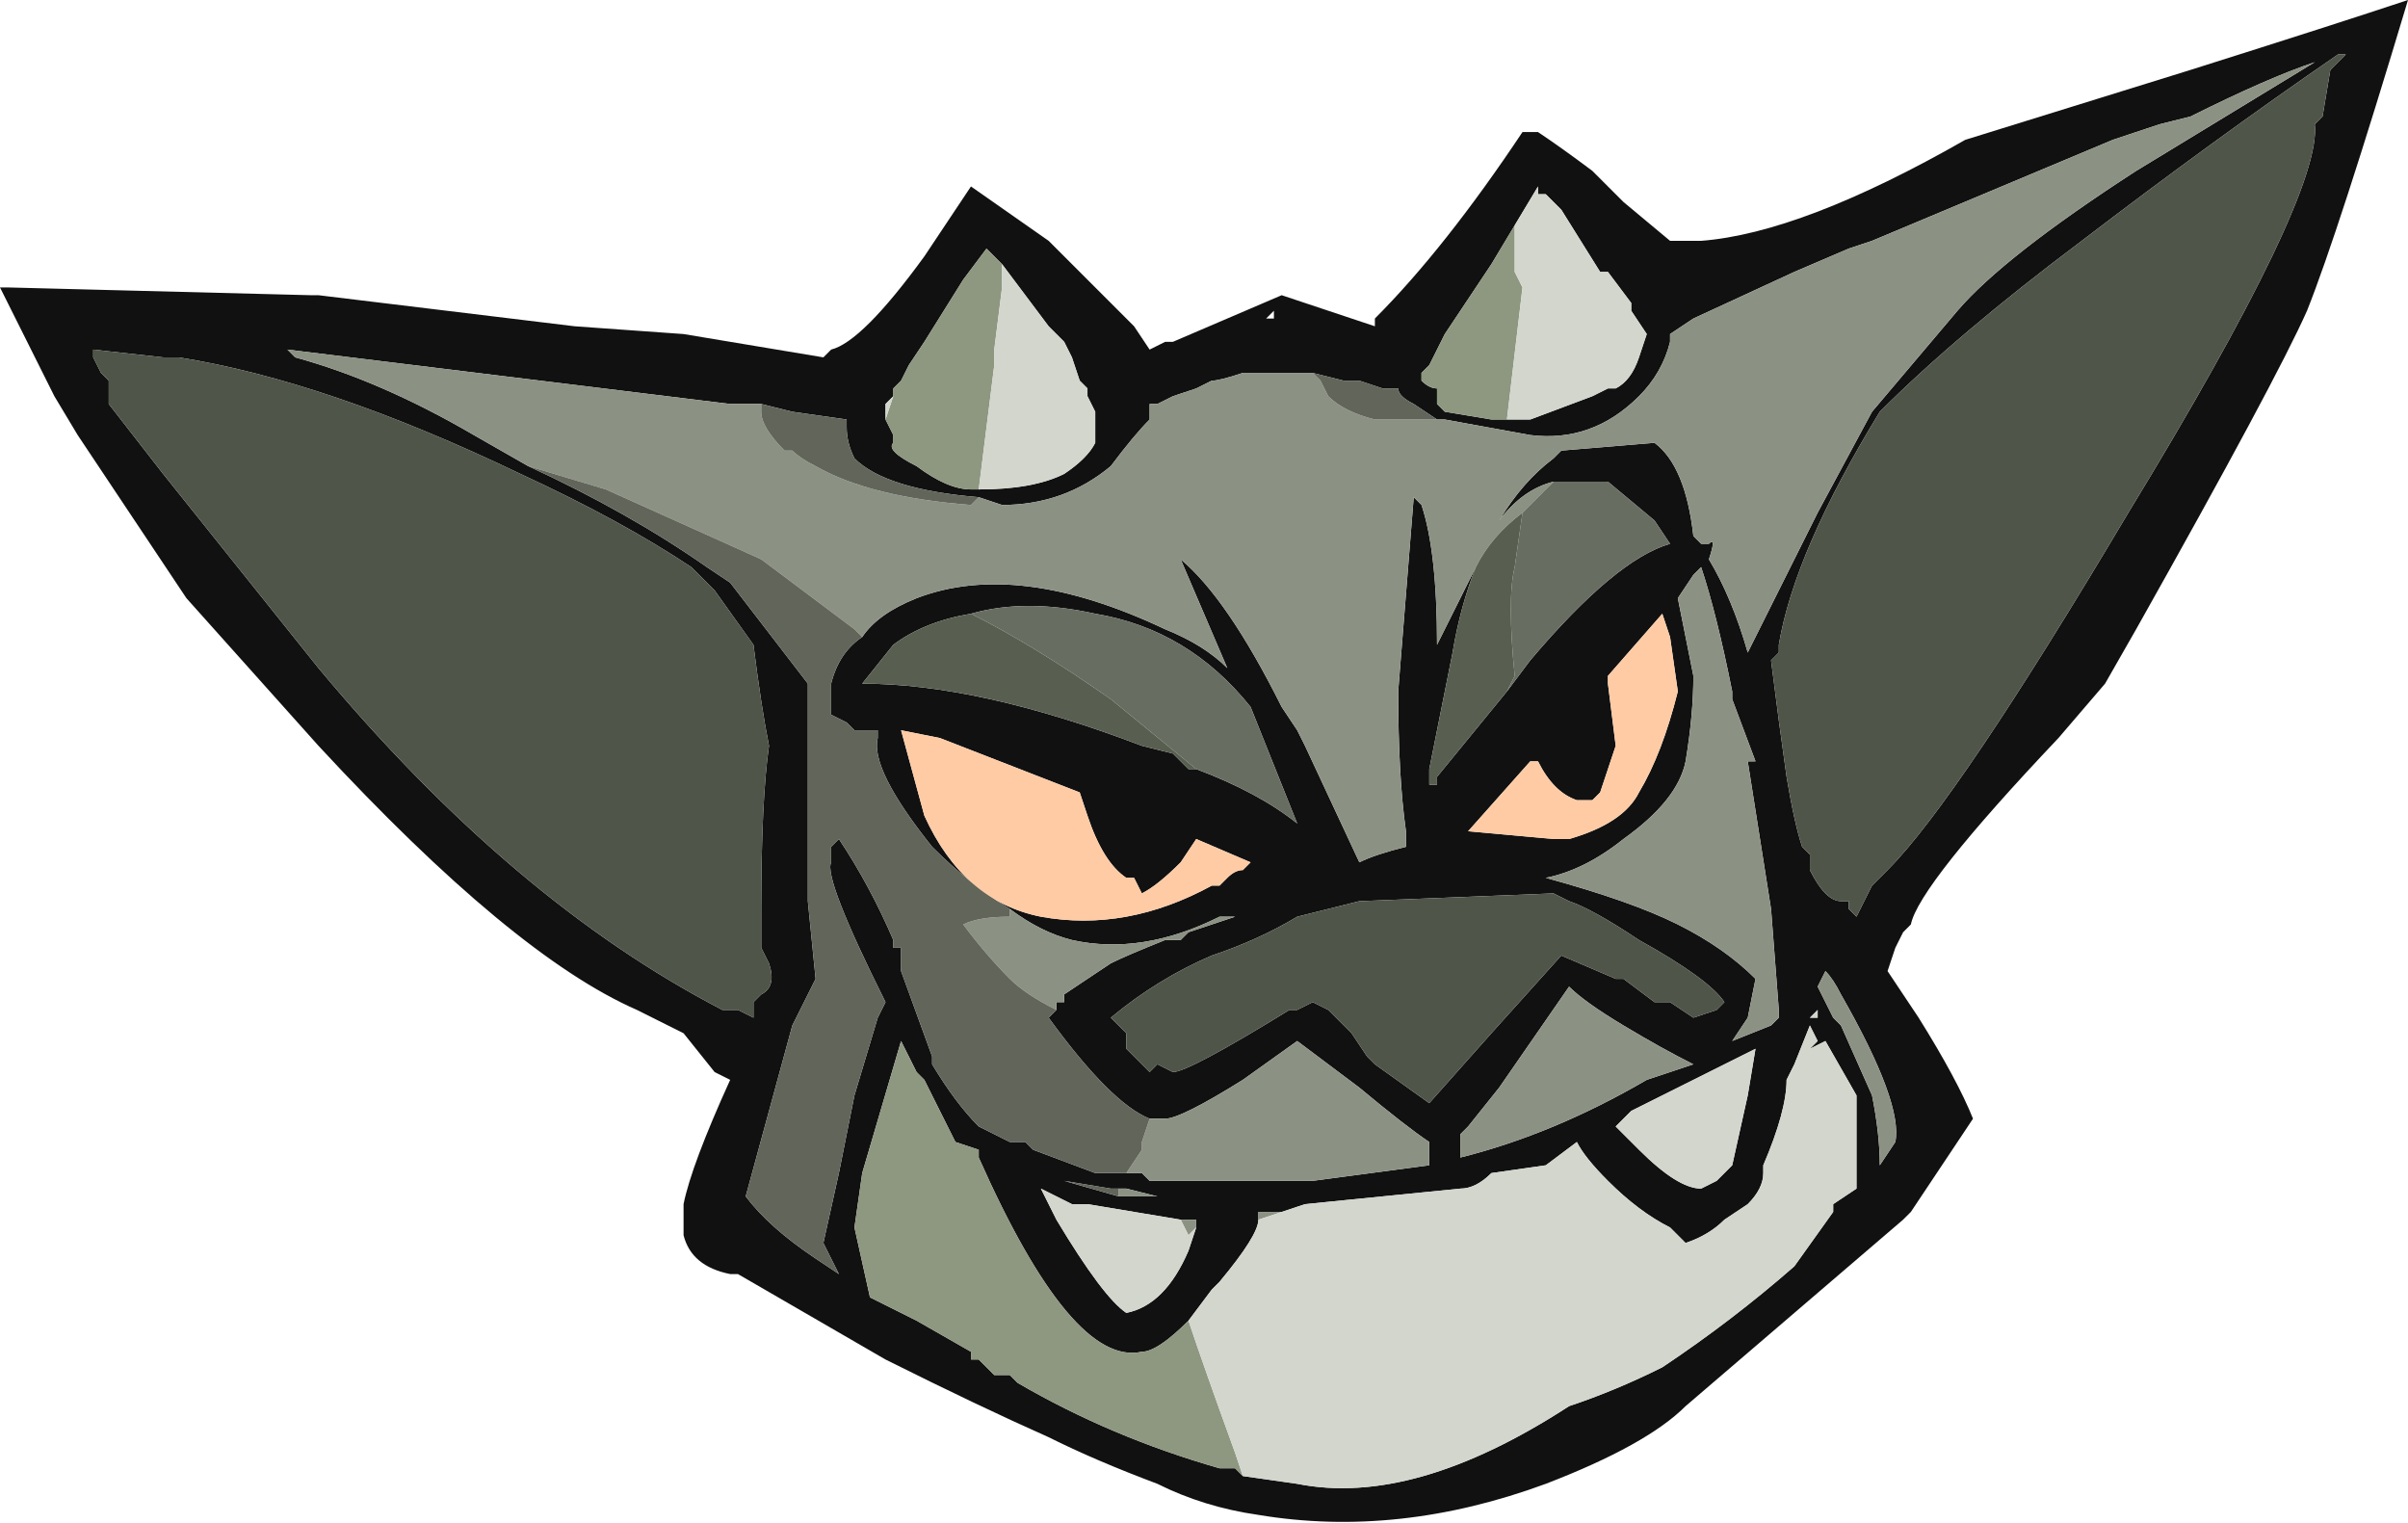 <?xml version="1.0" encoding="UTF-8" standalone="no"?>
<svg xmlns:ffdec="https://www.free-decompiler.com/flash" xmlns:xlink="http://www.w3.org/1999/xlink" ffdec:objectType="frame" height="68.6px" width="108.5px" xmlns="http://www.w3.org/2000/svg">
  <g transform="matrix(1.0, 0.0, 0.0, 1.0, 61.6, 63.35)">
    <use ffdec:characterId="21" height="9.8" transform="matrix(7.0, 0.0, 0.0, 7.0, -61.6, -63.35)" width="15.5" xlink:href="#shape0"/>
  </g>
  <defs>
    <g id="shape0" transform="matrix(1.0, 0.0, 0.0, 1.0, 8.8, 9.05)">
      <path d="M6.15 -8.3 L6.2 -8.6 6.3 -8.7 6.25 -8.7 Q5.45 -8.15 4.6 -7.5 3.8 -6.9 3.3 -6.4 2.75 -5.5 2.65 -4.9 L2.65 -4.85 2.6 -4.8 Q2.65 -4.4 2.7 -4.05 2.75 -3.75 2.8 -3.6 L2.85 -3.55 2.85 -3.45 Q2.95 -3.25 3.05 -3.25 L3.1 -3.25 3.1 -3.2 3.15 -3.15 3.25 -3.35 3.35 -3.45 Q3.8 -3.9 4.9 -5.75 6.15 -7.8 6.1 -8.25 L6.15 -8.3 M1.1 -8.2 Q1.25 -8.1 1.45 -7.95 L1.65 -7.75 1.95 -7.5 2.15 -7.5 Q2.8 -7.55 3.85 -8.15 L5.3 -8.6 Q6.25 -8.9 6.7 -9.05 6.25 -7.55 6.05 -7.05 5.85 -6.6 4.95 -5.0 L4.75 -4.65 4.45 -4.3 Q3.55 -3.35 3.5 -3.1 L3.45 -3.05 3.4 -2.95 3.35 -2.8 3.55 -2.5 Q3.8 -2.1 3.9 -1.85 L3.5 -1.25 3.45 -1.2 2.05 0.0 Q1.8 0.25 1.15 0.5 0.2 0.85 -0.7 0.7 -1.05 0.65 -1.35 0.5 -1.75 0.35 -2.05 0.2 -2.5 0.0 -3.1 -0.3 L-4.05 -0.85 -4.1 -0.85 Q-4.35 -0.9 -4.4 -1.1 L-4.4 -1.3 Q-4.35 -1.55 -4.1 -2.1 L-4.2 -2.15 -4.4 -2.4 -4.7 -2.55 Q-5.5 -2.9 -6.75 -4.25 L-7.6 -5.2 -8.3 -6.25 -8.45 -6.5 -8.8 -7.2 -8.75 -7.2 -6.8 -7.15 -6.75 -7.15 -5.1 -6.95 -4.4 -6.9 -3.5 -6.75 -3.45 -6.8 Q-3.25 -6.85 -2.85 -7.4 L-2.55 -7.85 -2.05 -7.5 -1.5 -6.95 -1.4 -6.8 -1.3 -6.85 -1.25 -6.85 -0.55 -7.15 0.05 -6.95 0.05 -7.0 Q0.5 -7.45 1.0 -8.2 L1.1 -8.2 M0.95 -7.6 L0.8 -7.35 0.5 -6.9 0.4 -6.7 0.35 -6.65 0.35 -6.6 Q0.4 -6.55 0.45 -6.55 L0.45 -6.45 0.5 -6.4 0.8 -6.35 0.9 -6.35 1.05 -6.35 1.45 -6.5 1.55 -6.55 1.6 -6.55 Q1.7 -6.6 1.75 -6.75 L1.8 -6.9 1.7 -7.05 1.7 -7.1 1.55 -7.3 1.5 -7.3 1.25 -7.7 1.15 -7.8 1.1 -7.8 1.1 -7.85 0.95 -7.6 M1.2 -5.95 Q1.0 -5.9 0.85 -5.7 1.0 -5.95 1.2 -6.1 L1.25 -6.15 1.85 -6.2 Q2.05 -6.05 2.1 -5.6 L2.15 -5.55 2.2 -5.55 Q2.25 -5.6 2.2 -5.45 2.35 -5.2 2.45 -4.85 L2.9 -5.75 3.25 -6.4 3.8 -7.05 Q4.1 -7.4 4.95 -7.95 L6.1 -8.65 Q5.8 -8.55 5.3 -8.3 L5.1 -8.25 4.8 -8.15 3.25 -7.5 3.1 -7.45 2.75 -7.3 2.1 -7.0 1.95 -6.9 1.95 -6.85 Q1.9 -6.65 1.75 -6.5 1.45 -6.2 1.05 -6.25 L0.5 -6.35 0.45 -6.35 0.3 -6.45 Q0.2 -6.5 0.2 -6.55 L0.1 -6.55 -0.05 -6.6 -0.15 -6.6 -0.35 -6.65 -0.8 -6.65 Q-0.95 -6.6 -1.0 -6.6 L-1.1 -6.55 -1.25 -6.5 -1.35 -6.45 -1.4 -6.45 -1.4 -6.35 Q-1.5 -6.25 -1.65 -6.05 -1.95 -5.8 -2.35 -5.8 L-2.5 -5.85 Q-3.1 -5.9 -3.3 -6.1 -3.35 -6.2 -3.35 -6.3 L-3.35 -6.35 -3.7 -6.4 -3.9 -6.45 -4.1 -6.45 -6.95 -6.8 -6.9 -6.75 Q-6.35 -6.6 -5.75 -6.25 L-5.4 -6.05 Q-4.75 -5.75 -4.25 -5.4 L-4.1 -5.3 -3.6 -4.65 -3.6 -3.25 -3.55 -2.75 -3.7 -2.45 -4.0 -1.35 Q-3.85 -1.15 -3.55 -0.95 L-3.4 -0.85 -3.5 -1.05 -3.4 -1.5 -3.3 -2.0 -3.15 -2.5 -3.1 -2.6 Q-3.5 -3.4 -3.45 -3.5 -3.45 -3.65 -3.45 -3.6 L-3.4 -3.65 Q-3.2 -3.35 -3.05 -3.0 L-3.05 -2.95 -3.0 -2.95 -3.0 -2.8 -2.8 -2.25 -2.8 -2.2 Q-2.65 -1.95 -2.5 -1.8 L-2.3 -1.7 -2.2 -1.7 -2.15 -1.65 -1.75 -1.5 -1.55 -1.5 -1.45 -1.5 -1.4 -1.45 -0.35 -1.45 0.4 -1.55 0.4 -1.7 Q0.25 -1.8 -0.05 -2.05 L-0.45 -2.35 -0.8 -2.1 Q-1.2 -1.85 -1.3 -1.85 L-1.4 -1.85 Q-1.65 -1.95 -2.05 -2.5 L-2.0 -2.55 -2.0 -2.6 -1.95 -2.6 -1.95 -2.65 -1.65 -2.85 Q-1.55 -2.9 -1.3 -3.0 L-1.2 -3.0 -1.15 -3.05 -0.85 -3.15 -0.95 -3.15 Q-1.45 -2.9 -1.9 -3.0 -2.1 -3.05 -2.3 -3.2 -2.55 -3.35 -2.8 -3.6 -3.2 -4.1 -3.15 -4.3 L-3.15 -4.35 -3.3 -4.35 -3.35 -4.4 -3.45 -4.45 -3.45 -4.65 Q-3.4 -4.85 -3.25 -4.95 -3.15 -5.1 -2.9 -5.2 -2.25 -5.45 -1.3 -5.0 -1.05 -4.9 -0.9 -4.75 L-1.2 -5.45 Q-0.9 -5.2 -0.55 -4.5 L-0.45 -4.35 -0.4 -4.25 -0.05 -3.5 Q0.05 -3.55 0.25 -3.6 L0.25 -3.7 Q0.2 -4.05 0.2 -4.6 L0.3 -5.85 0.35 -5.8 Q0.45 -5.5 0.45 -4.9 L0.7 -5.4 Q0.6 -5.15 0.55 -4.85 L0.4 -4.1 0.4 -4.0 0.45 -4.0 0.45 -4.05 0.9 -4.6 1.05 -4.8 Q1.6 -5.45 1.95 -5.55 L1.85 -5.7 1.55 -5.95 1.2 -5.95 M2.1 -5.35 L2.0 -5.2 2.1 -4.7 Q2.1 -4.45 2.05 -4.15 2.0 -3.9 1.65 -3.65 1.4 -3.45 1.15 -3.4 1.7 -3.25 2.0 -3.1 2.3 -2.95 2.5 -2.75 L2.45 -2.5 2.35 -2.35 2.6 -2.45 2.65 -2.5 2.65 -2.55 2.6 -3.2 2.45 -4.15 2.5 -4.15 2.35 -4.55 2.35 -4.6 Q2.25 -5.1 2.15 -5.4 L2.1 -5.35 M1.3 -3.65 Q1.65 -3.75 1.75 -3.95 1.9 -4.2 2.0 -4.6 L1.95 -4.95 1.9 -5.1 1.55 -4.7 1.55 -4.65 1.6 -4.25 1.5 -3.95 1.45 -3.9 1.35 -3.9 Q1.2 -3.95 1.1 -4.15 L1.05 -4.15 0.65 -3.7 1.2 -3.65 1.3 -3.65 M1.75 -3.0 Q1.45 -3.2 1.3 -3.25 L1.2 -3.3 -0.05 -3.25 -0.45 -3.15 Q-0.7 -3.0 -1.0 -2.9 -1.35 -2.75 -1.65 -2.5 L-1.55 -2.4 -1.55 -2.3 -1.4 -2.15 -1.35 -2.2 -1.25 -2.15 Q-1.15 -2.15 -0.5 -2.55 L-0.45 -2.55 -0.35 -2.6 -0.25 -2.55 -0.1 -2.4 0.0 -2.25 0.05 -2.2 0.4 -1.95 0.8 -2.4 1.25 -2.9 1.6 -2.75 1.65 -2.75 1.85 -2.6 1.95 -2.6 2.1 -2.5 2.25 -2.55 2.3 -2.6 Q2.2 -2.75 1.75 -3.0 M2.1 -2.2 Q1.9 -2.3 1.65 -2.45 1.4 -2.6 1.3 -2.7 L0.85 -2.05 0.65 -1.8 0.6 -1.75 0.6 -1.6 Q1.2 -1.75 1.8 -2.1 L2.1 -2.2 M1.7 -1.9 L1.6 -1.8 1.75 -1.65 Q2.0 -1.4 2.15 -1.4 L2.25 -1.45 2.35 -1.55 2.45 -2.0 2.5 -2.3 1.7 -1.9 M2.9 -2.55 L2.85 -2.5 2.9 -2.5 2.9 -2.55 M-0.8 0.45 L-0.45 0.5 Q0.3 0.65 1.3 0.0 1.6 -0.1 1.9 -0.25 2.35 -0.55 2.75 -0.9 L3.0 -1.25 3.0 -1.3 3.15 -1.4 3.15 -1.75 Q3.15 -1.95 3.15 -2.0 L2.95 -2.35 2.85 -2.3 2.9 -2.35 2.85 -2.45 2.75 -2.2 2.7 -2.1 Q2.7 -1.9 2.55 -1.55 L2.55 -1.5 Q2.55 -1.4 2.45 -1.3 L2.3 -1.2 Q2.2 -1.1 2.05 -1.05 2.0 -1.1 1.95 -1.15 1.75 -1.25 1.55 -1.45 1.4 -1.6 1.35 -1.7 L1.15 -1.55 0.8 -1.5 Q0.7 -1.4 0.6 -1.4 L-0.4 -1.3 -0.55 -1.25 -0.7 -1.25 -0.7 -1.2 Q-0.7 -1.1 -0.95 -0.8 L-1.0 -0.75 -1.15 -0.55 Q-1.35 -0.35 -1.45 -0.35 -1.9 -0.25 -2.5 -1.6 L-2.5 -1.65 -2.65 -1.7 -2.85 -2.1 -2.9 -2.15 -3.0 -2.35 -3.25 -1.5 -3.3 -1.15 -3.2 -0.7 -2.9 -0.55 -2.55 -0.35 -2.55 -0.3 -2.5 -0.3 -2.4 -0.2 -2.3 -0.2 -2.25 -0.15 Q-1.65 0.2 -0.95 0.4 L-0.85 0.4 -0.8 0.45 M2.9 -2.7 L3.0 -2.5 3.05 -2.45 3.25 -2.0 Q3.3 -1.75 3.3 -1.55 L3.4 -1.7 Q3.45 -1.95 3.05 -2.65 3.0 -2.75 2.95 -2.8 L2.9 -2.7 M2.95 -1.35 L2.95 -1.35 M-2.35 -7.35 L-2.45 -7.45 -2.6 -7.25 -2.85 -6.85 -2.95 -6.7 -3.0 -6.6 -3.05 -6.55 -3.05 -6.5 -3.1 -6.45 -3.1 -6.35 -3.05 -6.25 -3.05 -6.2 Q-3.1 -6.15 -2.9 -6.05 -2.7 -5.9 -2.55 -5.9 L-2.5 -5.9 Q-2.15 -5.9 -1.95 -6.0 -1.8 -6.1 -1.75 -6.2 L-1.75 -6.4 -1.8 -6.5 -1.8 -6.55 -1.85 -6.6 -1.9 -6.75 -1.95 -6.85 -2.05 -6.95 -2.35 -7.35 M-7.75 -6.75 L-8.2 -6.8 -8.2 -6.75 -8.15 -6.65 -8.1 -6.6 -8.1 -6.45 -7.75 -6.0 -6.75 -4.75 Q-5.5 -3.25 -4.15 -2.55 L-4.05 -2.55 -3.95 -2.5 -3.95 -2.6 -3.9 -2.65 Q-3.8 -2.7 -3.85 -2.85 L-3.9 -2.95 -3.9 -3.2 Q-3.9 -3.9 -3.85 -4.25 -3.9 -4.5 -3.95 -4.9 L-4.2 -5.25 -4.35 -5.4 Q-4.8 -5.7 -5.45 -6.0 -6.7 -6.6 -7.65 -6.75 L-7.75 -6.75 M-8.1 -6.65 L-8.1 -6.65 M-8.6 -7.0 L-8.6 -7.0 M-0.6 -7.05 L-0.65 -7.0 -0.6 -7.0 -0.6 -7.05 M-2.75 -4.3 L-3.0 -4.35 -2.85 -3.8 Q-2.6 -3.25 -2.1 -3.15 -1.55 -3.05 -1.0 -3.35 L-0.95 -3.35 -0.9 -3.4 Q-0.85 -3.45 -0.8 -3.45 L-0.75 -3.5 -1.1 -3.65 -1.2 -3.5 Q-1.35 -3.35 -1.45 -3.3 L-1.5 -3.4 -1.55 -3.4 Q-1.7 -3.5 -1.8 -3.8 L-1.85 -3.95 -2.75 -4.3 M-1.1 -4.1 Q-0.7 -3.95 -0.45 -3.75 L-0.75 -4.5 Q-1.15 -5.0 -1.75 -5.1 -2.2 -5.2 -2.55 -5.1 -2.85 -5.05 -3.05 -4.9 L-3.25 -4.65 Q-2.5 -4.65 -1.45 -4.25 L-1.25 -4.2 -1.15 -4.1 -1.1 -4.1 M-1.6 -1.35 L-1.35 -1.35 -1.55 -1.4 -1.6 -1.4 -1.65 -1.4 -1.95 -1.45 -1.6 -1.35 M-1.2 -1.2 L-1.8 -1.3 -1.9 -1.3 -2.1 -1.4 -2.0 -1.2 Q-1.7 -0.7 -1.55 -0.6 -1.3 -0.65 -1.15 -1.0 L-1.1 -1.15 -1.1 -1.2 -1.2 -1.2" fill="#111111" fill-rule="evenodd" stroke="none"/>
      <path d="M0.5 -6.35 L1.05 -6.25 Q1.45 -6.2 1.75 -6.5 1.9 -6.65 1.95 -6.85 L1.95 -6.9 2.1 -7.0 2.75 -7.3 3.1 -7.45 3.25 -7.5 4.8 -8.15 5.1 -8.25 5.3 -8.3 Q5.8 -8.55 6.1 -8.65 L4.95 -7.95 Q4.1 -7.4 3.8 -7.05 L3.25 -6.4 2.9 -5.75 2.45 -4.85 Q2.35 -5.2 2.2 -5.45 2.25 -5.6 2.2 -5.55 L2.15 -5.55 2.1 -5.6 Q2.05 -6.05 1.85 -6.2 L1.25 -6.15 1.2 -6.1 Q1.0 -5.95 0.85 -5.7 1.0 -5.9 1.2 -5.95 L1.0 -5.75 Q0.8 -5.6 0.7 -5.4 L0.45 -4.9 Q0.45 -5.5 0.35 -5.8 L0.3 -5.85 0.2 -4.6 Q0.2 -4.05 0.25 -3.7 L0.25 -3.6 Q0.05 -3.55 -0.05 -3.5 L-0.4 -4.25 -0.45 -4.35 -0.55 -4.5 Q-0.9 -5.2 -1.2 -5.45 L-0.9 -4.75 Q-1.05 -4.9 -1.3 -5.0 -2.25 -5.45 -2.9 -5.2 -3.15 -5.1 -3.25 -4.95 L-3.3 -5.0 -3.9 -5.45 -4.9 -5.9 -5.4 -6.05 -5.75 -6.25 Q-6.35 -6.6 -6.9 -6.75 L-6.95 -6.8 -4.1 -6.45 -3.9 -6.45 -3.9 -6.4 Q-3.9 -6.3 -3.75 -6.15 L-3.7 -6.15 Q-3.65 -6.1 -3.55 -6.05 -3.2 -5.85 -2.55 -5.8 L-2.5 -5.85 -2.35 -5.8 Q-1.95 -5.8 -1.65 -6.05 -1.5 -6.25 -1.4 -6.35 L-1.4 -6.45 -1.35 -6.45 -1.25 -6.5 -1.1 -6.55 -1.0 -6.6 Q-0.95 -6.6 -0.8 -6.65 L-0.35 -6.65 -0.3 -6.6 -0.25 -6.5 Q-0.15 -6.4 0.05 -6.35 L0.5 -6.35 M0.45 -4.0 L0.4 -4.0 0.45 -4.0 M2.1 -5.35 L2.15 -5.4 Q2.25 -5.1 2.35 -4.6 L2.35 -4.55 2.5 -4.15 2.45 -4.15 2.6 -3.2 2.65 -2.55 2.65 -2.5 2.6 -2.45 2.35 -2.35 2.45 -2.5 2.5 -2.75 Q2.3 -2.95 2.0 -3.1 1.7 -3.25 1.15 -3.4 1.4 -3.45 1.65 -3.65 2.0 -3.9 2.05 -4.15 2.1 -4.45 2.1 -4.7 L2.0 -5.2 2.1 -5.35 M2.1 -2.2 L1.8 -2.1 Q1.2 -1.75 0.6 -1.6 L0.6 -1.75 0.65 -1.8 0.85 -2.05 1.3 -2.7 Q1.4 -2.6 1.65 -2.45 1.9 -2.3 2.1 -2.2 M-0.7 -1.2 L-0.7 -1.25 -0.55 -1.25 -0.7 -1.2 M-1.4 -1.85 L-1.3 -1.85 Q-1.2 -1.85 -0.8 -2.1 L-0.45 -2.35 -0.05 -2.05 Q0.25 -1.8 0.4 -1.7 L0.4 -1.55 -0.35 -1.45 -1.4 -1.45 -1.45 -1.5 -1.55 -1.5 -1.45 -1.65 -1.45 -1.7 -1.4 -1.85 M2.9 -2.7 L2.95 -2.8 Q3.0 -2.75 3.05 -2.65 3.45 -1.95 3.4 -1.7 L3.3 -1.55 Q3.3 -1.75 3.25 -2.0 L3.05 -2.45 3.0 -2.5 2.9 -2.7 M-2.3 -3.2 Q-2.1 -3.05 -1.9 -3.0 -1.45 -2.9 -0.95 -3.15 L-0.85 -3.15 -1.15 -3.05 -1.2 -3.0 -1.3 -3.0 Q-1.55 -2.9 -1.65 -2.85 L-1.95 -2.65 -1.95 -2.6 -2.0 -2.6 -2.0 -2.55 Q-2.2 -2.65 -2.3 -2.75 -2.45 -2.9 -2.6 -3.1 -2.5 -3.15 -2.3 -3.15 L-2.3 -3.2 M-1.6 -1.4 L-1.55 -1.4 -1.35 -1.35 -1.6 -1.35 -1.6 -1.4 M-1.1 -1.15 L-1.15 -1.1 -1.2 -1.2 -1.1 -1.2 -1.1 -1.15" fill="#8c9283" fill-rule="evenodd" stroke="none"/>
      <path d="M6.15 -8.3 L6.1 -8.25 Q6.15 -7.8 4.9 -5.75 3.8 -3.9 3.35 -3.45 L3.25 -3.35 3.15 -3.15 3.1 -3.2 3.1 -3.25 3.05 -3.25 Q2.95 -3.25 2.85 -3.45 L2.85 -3.55 2.8 -3.6 Q2.75 -3.75 2.7 -4.05 2.65 -4.4 2.6 -4.8 L2.65 -4.85 2.65 -4.9 Q2.75 -5.5 3.3 -6.4 3.8 -6.9 4.6 -7.5 5.45 -8.15 6.25 -8.7 L6.3 -8.7 6.2 -8.6 6.15 -8.3 M1.75 -3.0 Q2.2 -2.75 2.3 -2.6 L2.25 -2.55 2.1 -2.5 1.95 -2.6 1.85 -2.6 1.65 -2.75 1.6 -2.75 1.25 -2.9 0.8 -2.4 0.4 -1.95 0.05 -2.2 0.0 -2.25 -0.1 -2.4 -0.25 -2.55 -0.35 -2.6 -0.45 -2.55 -0.5 -2.55 Q-1.15 -2.15 -1.25 -2.15 L-1.35 -2.2 -1.4 -2.15 -1.55 -2.3 -1.55 -2.4 -1.65 -2.5 Q-1.35 -2.75 -1.0 -2.9 -0.7 -3.0 -0.45 -3.15 L-0.05 -3.25 1.2 -3.3 1.3 -3.25 Q1.45 -3.2 1.75 -3.0 M-7.75 -6.75 L-7.65 -6.75 Q-6.7 -6.6 -5.45 -6.0 -4.8 -5.7 -4.35 -5.4 L-4.2 -5.25 -3.95 -4.9 Q-3.9 -4.5 -3.85 -4.25 -3.9 -3.9 -3.9 -3.2 L-3.9 -2.95 -3.85 -2.85 Q-3.8 -2.7 -3.9 -2.65 L-3.95 -2.6 -3.95 -2.5 -4.05 -2.55 -4.15 -2.55 Q-5.5 -3.25 -6.75 -4.75 L-7.75 -6.0 -8.1 -6.45 -8.1 -6.6 -8.15 -6.65 -8.2 -6.75 -8.2 -6.8 -7.75 -6.75 M-8.1 -6.65 L-8.1 -6.65" fill="#4f5548" fill-rule="evenodd" stroke="none"/>
      <path d="M0.9 -6.35 L0.8 -6.35 0.5 -6.4 0.45 -6.45 0.45 -6.55 Q0.4 -6.55 0.35 -6.6 L0.35 -6.65 0.4 -6.7 0.5 -6.9 0.8 -7.35 0.95 -7.6 0.95 -7.3 1.0 -7.2 0.9 -6.35 M-0.8 0.45 L-0.85 0.4 -0.95 0.4 Q-1.65 0.2 -2.25 -0.15 L-2.3 -0.2 -2.4 -0.2 -2.5 -0.3 -2.55 -0.3 -2.55 -0.35 -2.9 -0.55 -3.2 -0.7 -3.3 -1.15 -3.25 -1.5 -3.0 -2.35 -2.9 -2.15 -2.85 -2.1 -2.65 -1.7 -2.5 -1.65 -2.5 -1.6 Q-1.9 -0.25 -1.45 -0.35 -1.35 -0.35 -1.15 -0.55 -1.05 -0.25 -0.85 0.3 L-0.8 0.45 M-3.05 -6.5 L-3.05 -6.55 -3.0 -6.6 -2.95 -6.7 -2.85 -6.85 -2.6 -7.25 -2.45 -7.45 -2.35 -7.35 -2.35 -7.2 -2.4 -6.8 -2.4 -6.7 -2.5 -5.9 -2.55 -5.9 Q-2.7 -5.9 -2.9 -6.05 -3.1 -6.15 -3.05 -6.2 L-3.05 -6.25 -3.1 -6.35 -3.05 -6.5" fill="#8e9780" fill-rule="evenodd" stroke="none"/>
      <path d="M0.5 -6.35 L0.05 -6.35 Q-0.15 -6.4 -0.25 -6.5 L-0.3 -6.6 -0.35 -6.65 -0.15 -6.6 -0.05 -6.6 0.1 -6.55 0.2 -6.55 Q0.2 -6.5 0.3 -6.45 L0.45 -6.35 0.5 -6.35 M-2.5 -5.85 L-2.55 -5.8 Q-3.2 -5.85 -3.55 -6.05 -3.65 -6.1 -3.7 -6.15 L-3.75 -6.15 Q-3.9 -6.3 -3.9 -6.4 L-3.9 -6.45 -3.7 -6.4 -3.35 -6.35 -3.35 -6.3 Q-3.35 -6.2 -3.3 -6.1 -3.1 -5.9 -2.5 -5.85 M-5.4 -6.05 L-4.9 -5.9 -3.9 -5.45 -3.3 -5.0 -3.25 -4.95 Q-3.4 -4.85 -3.45 -4.65 L-3.45 -4.45 -3.35 -4.4 -3.3 -4.35 -3.15 -4.35 -3.15 -4.3 Q-3.2 -4.1 -2.8 -3.6 -2.55 -3.35 -2.3 -3.2 L-2.3 -3.15 Q-2.5 -3.15 -2.6 -3.1 -2.45 -2.9 -2.3 -2.75 -2.2 -2.65 -2.0 -2.55 L-2.05 -2.5 Q-1.65 -1.95 -1.4 -1.85 L-1.45 -1.7 -1.45 -1.65 -1.55 -1.5 -1.75 -1.5 -2.15 -1.65 -2.2 -1.7 -2.3 -1.7 -2.5 -1.8 Q-2.65 -1.95 -2.8 -2.2 L-2.8 -2.25 -3.0 -2.8 -3.0 -2.95 -3.05 -2.95 -3.05 -3.0 Q-3.2 -3.35 -3.4 -3.65 L-3.45 -3.6 Q-3.45 -3.65 -3.45 -3.5 -3.5 -3.4 -3.1 -2.6 L-3.15 -2.5 -3.3 -2.0 -3.4 -1.5 -3.5 -1.05 -3.4 -0.85 -3.55 -0.95 Q-3.85 -1.15 -4.0 -1.35 L-3.7 -2.45 -3.55 -2.75 -3.6 -3.25 -3.6 -4.65 -4.1 -5.3 -4.25 -5.4 Q-4.75 -5.75 -5.4 -6.05 M-1.6 -1.4 L-1.6 -1.35 -1.95 -1.45 -1.65 -1.4 -1.6 -1.4" fill="#61655a" fill-rule="evenodd" stroke="none"/>
      <path d="M0.95 -7.6 L1.1 -7.85 1.1 -7.8 1.15 -7.8 1.25 -7.7 1.5 -7.3 1.55 -7.3 1.7 -7.1 1.7 -7.05 1.8 -6.9 1.75 -6.75 Q1.7 -6.6 1.6 -6.55 L1.55 -6.55 1.45 -6.5 1.05 -6.35 0.9 -6.35 1.0 -7.2 0.95 -7.3 0.95 -7.6 M1.7 -1.9 L2.5 -2.3 2.45 -2.0 2.35 -1.55 2.25 -1.45 2.15 -1.4 Q2.0 -1.4 1.75 -1.65 L1.6 -1.8 1.7 -1.9 M2.9 -2.55 L2.9 -2.5 2.85 -2.5 2.9 -2.55 M-0.55 -1.25 L-0.4 -1.3 0.6 -1.4 Q0.7 -1.4 0.8 -1.5 L1.15 -1.55 1.35 -1.7 Q1.4 -1.6 1.55 -1.45 1.75 -1.25 1.95 -1.15 2.0 -1.1 2.05 -1.05 2.2 -1.1 2.3 -1.2 L2.45 -1.3 Q2.55 -1.4 2.55 -1.5 L2.55 -1.55 Q2.7 -1.9 2.7 -2.1 L2.75 -2.2 2.85 -2.45 2.9 -2.35 2.85 -2.3 2.95 -2.35 3.15 -2.0 Q3.15 -1.95 3.15 -1.75 L3.15 -1.4 3.0 -1.3 3.0 -1.25 2.75 -0.9 Q2.35 -0.55 1.9 -0.25 1.6 -0.1 1.3 0.0 0.3 0.65 -0.45 0.5 L-0.8 0.45 -0.85 0.3 Q-1.05 -0.25 -1.15 -0.55 L-1.0 -0.75 -0.95 -0.8 Q-0.7 -1.1 -0.7 -1.2 L-0.55 -1.25 M2.95 -1.35 L2.95 -1.35 M-3.05 -6.5 L-3.1 -6.35 -3.1 -6.45 -3.05 -6.5 M-2.5 -5.9 L-2.4 -6.7 -2.4 -6.8 -2.35 -7.2 -2.35 -7.35 -2.05 -6.95 -1.95 -6.85 -1.9 -6.75 -1.85 -6.6 -1.8 -6.55 -1.8 -6.5 -1.75 -6.4 -1.75 -6.2 Q-1.8 -6.1 -1.95 -6.0 -2.15 -5.9 -2.5 -5.9 M-1.1 -1.15 L-1.15 -1.0 Q-1.3 -0.65 -1.55 -0.6 -1.7 -0.7 -2.0 -1.2 L-2.1 -1.4 -1.9 -1.3 -1.8 -1.3 -1.2 -1.2 -1.15 -1.1 -1.1 -1.15" fill="#d2d6cd" fill-rule="evenodd" stroke="none"/>
      <path d="M1.0 -5.75 L1.2 -5.95 1.55 -5.95 1.85 -5.7 1.95 -5.55 Q1.6 -5.45 1.05 -4.8 L0.9 -4.6 0.95 -4.7 Q0.9 -5.2 0.95 -5.4 L1.0 -5.75 M-1.1 -4.1 L-1.65 -4.55 Q-2.15 -4.9 -2.55 -5.1 -2.2 -5.2 -1.75 -5.1 -1.15 -5.0 -0.75 -4.5 L-0.45 -3.75 Q-0.7 -3.95 -1.1 -4.1" fill="#686d61" fill-rule="evenodd" stroke="none"/>
      <path d="M0.7 -5.4 Q0.8 -5.6 1.0 -5.75 L0.95 -5.4 Q0.9 -5.2 0.95 -4.7 L0.9 -4.6 0.45 -4.05 0.45 -4.0 0.4 -4.0 0.4 -4.1 0.55 -4.85 Q0.6 -5.15 0.7 -5.4 M-2.55 -5.1 Q-2.15 -4.9 -1.65 -4.55 L-1.1 -4.1 -1.15 -4.1 -1.25 -4.2 -1.45 -4.25 Q-2.5 -4.65 -3.25 -4.65 L-3.05 -4.9 Q-2.85 -5.05 -2.55 -5.1" fill="#585f50" fill-rule="evenodd" stroke="none"/>
      <path d="M1.3 -3.65 L1.2 -3.65 0.65 -3.7 1.05 -4.15 1.1 -4.15 Q1.2 -3.95 1.35 -3.9 L1.45 -3.9 1.5 -3.95 1.6 -4.25 1.55 -4.65 1.55 -4.7 1.9 -5.1 1.95 -4.95 2.0 -4.6 Q1.9 -4.2 1.75 -3.95 1.65 -3.75 1.3 -3.65 M-2.75 -4.3 L-1.85 -3.95 -1.8 -3.8 Q-1.7 -3.5 -1.55 -3.4 L-1.5 -3.4 -1.45 -3.3 Q-1.35 -3.35 -1.2 -3.5 L-1.1 -3.65 -0.75 -3.5 -0.8 -3.45 Q-0.85 -3.45 -0.9 -3.4 L-0.95 -3.35 -1.0 -3.35 Q-1.55 -3.05 -2.1 -3.15 -2.6 -3.25 -2.85 -3.8 L-3.0 -4.35 -2.75 -4.3" fill="#fecba5" fill-rule="evenodd" stroke="none"/>
    </g>
  </defs>
</svg>
